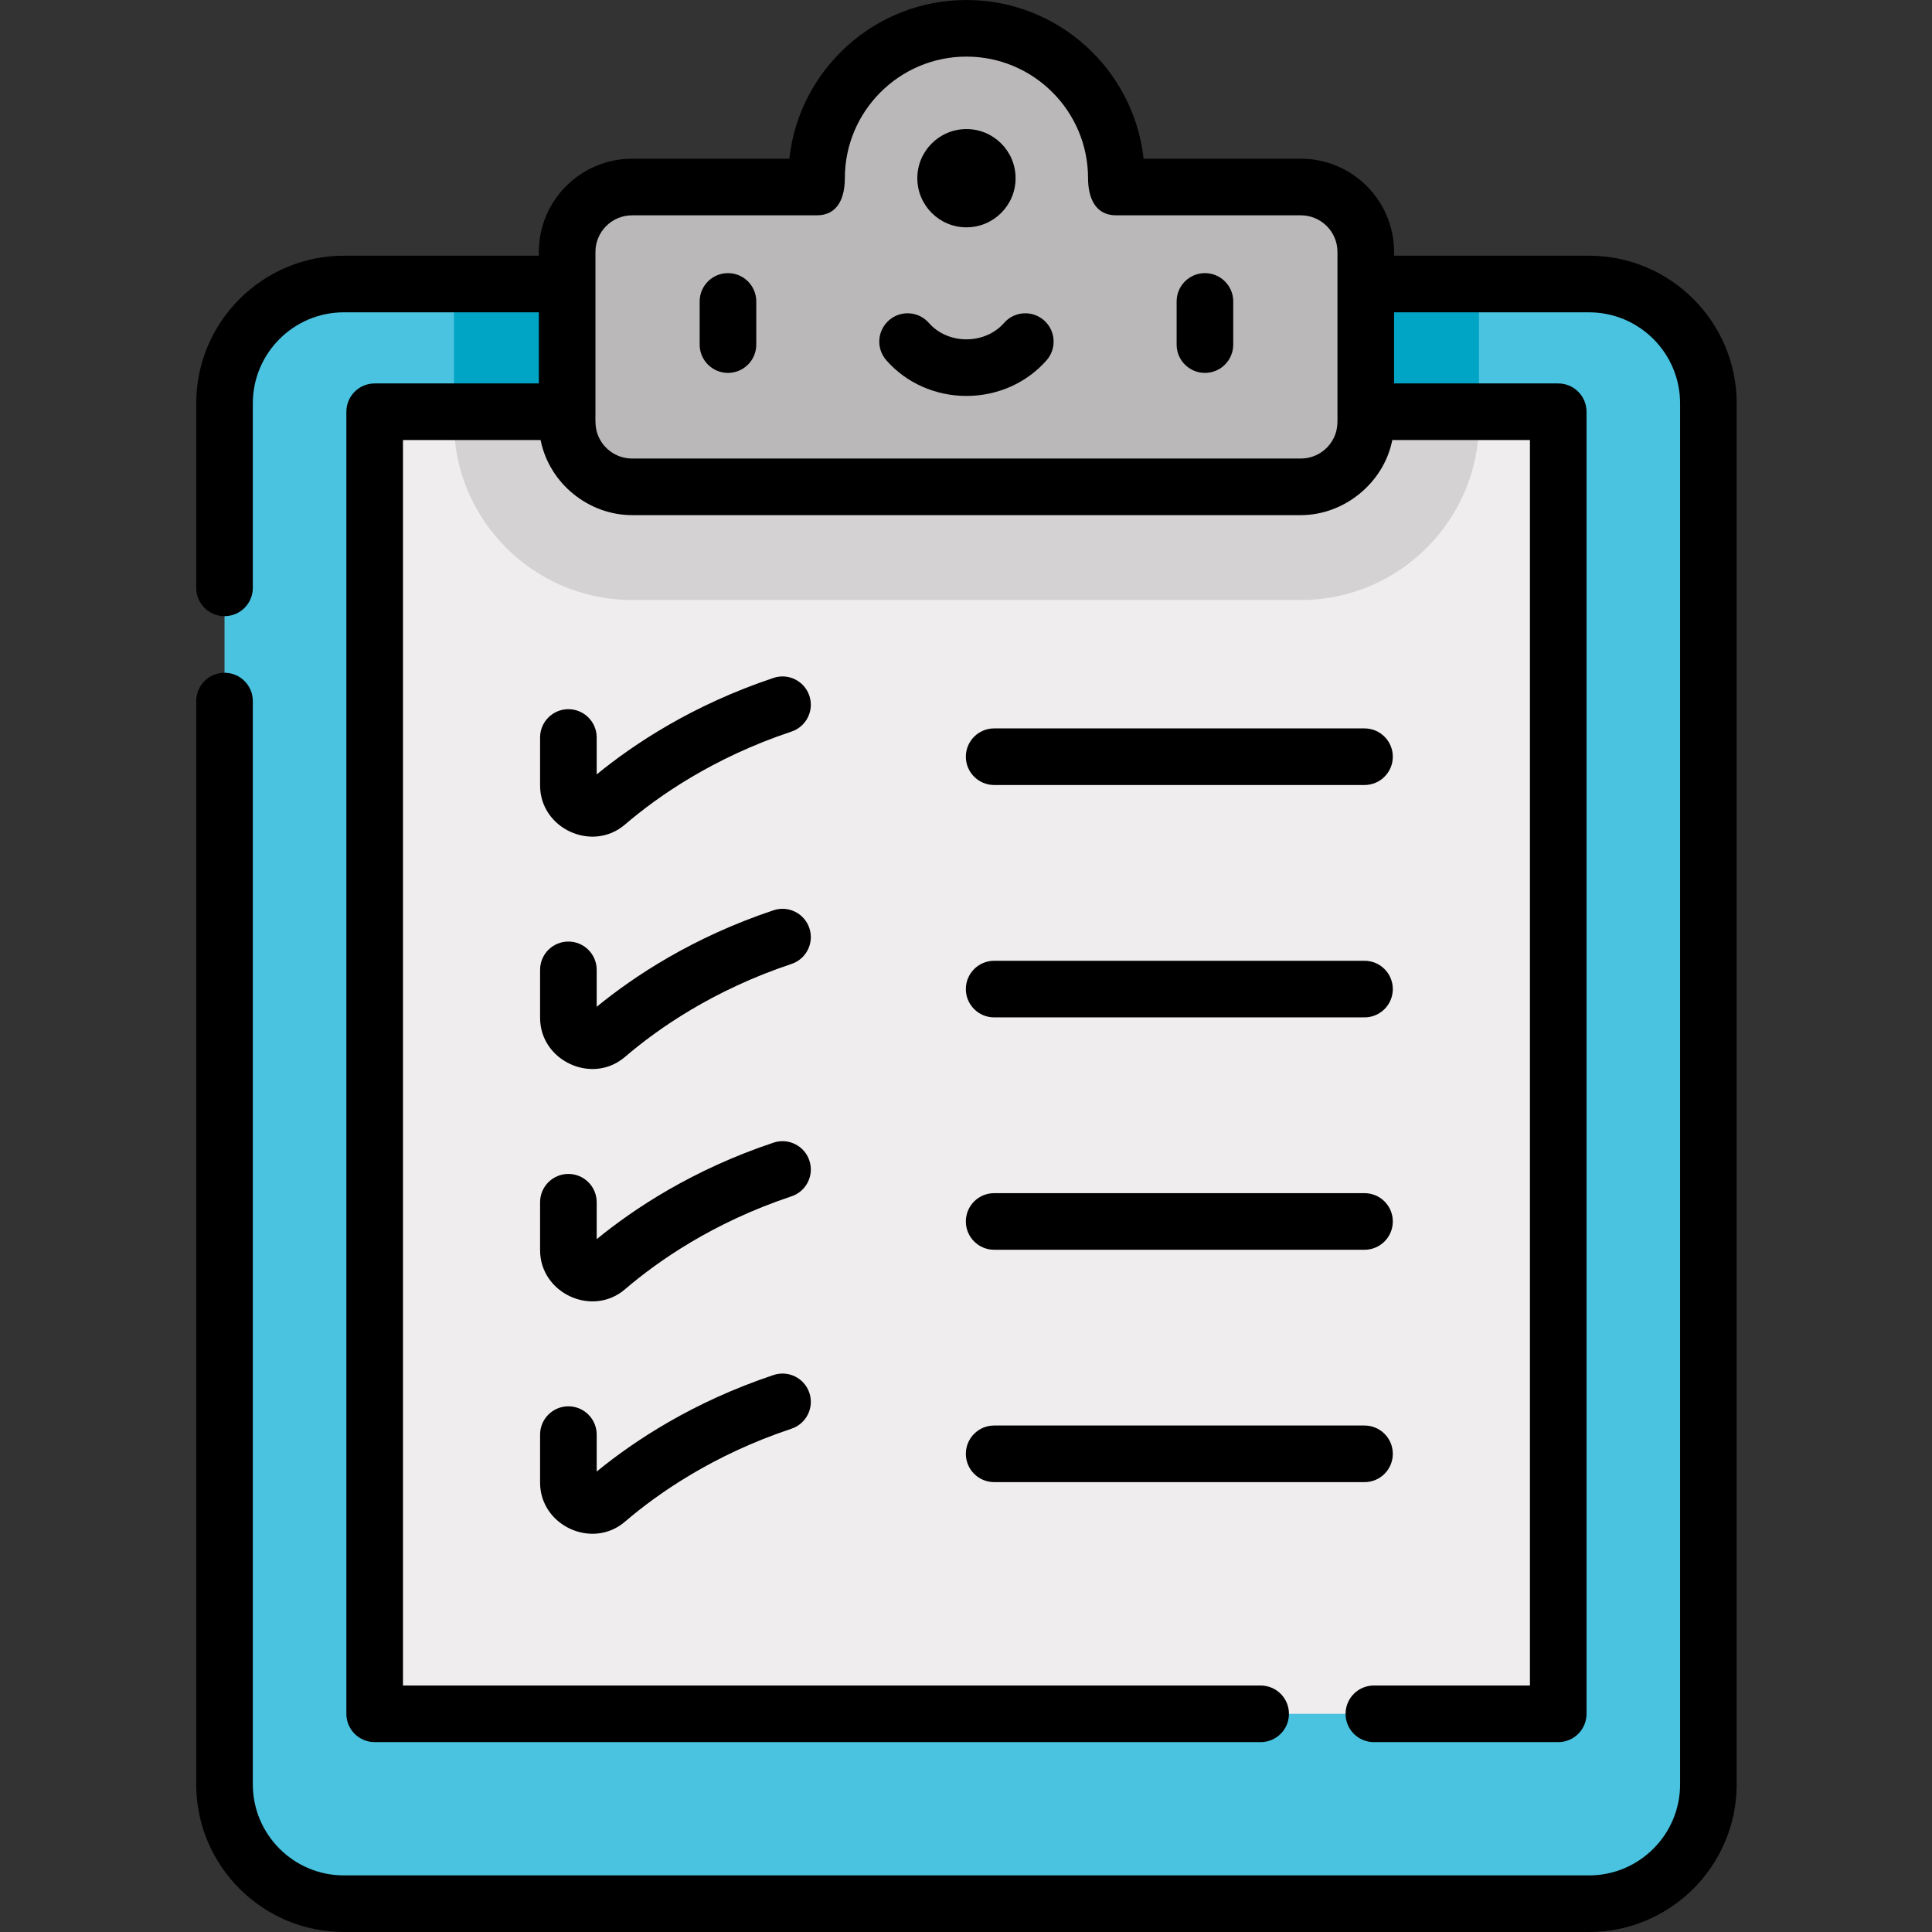<svg height="512pt" viewBox="-52 0 512 512" width="512pt" xmlns="http://www.w3.org/2000/svg"><rect x="-52" y="0" width="512" height="512" fill="#333333" stroke="none"/><path d="m369.109 75.266h-329.98c-17.469 0-31.629 14.16-31.629 31.629v365.977c0 17.469 14.16 31.629 31.629 31.629h329.98c17.469 0 31.633-14.16 31.633-31.629v-365.977c0-17.469-14.164-31.629-31.633-31.629zm0 0" fill="#49c3e0"/><path d="m68.301 75.266v36.551c0 26.023 21.172 47.195 47.191 47.195h177.254c26.023 0 47.195-21.172 47.195-47.195v-36.551zm0 0" fill="#00a5c6"/><path d="m47.293 109.113h313.656v345.066h-313.656zm0 0" fill="#efedee"/><path d="m68.301 109.113v2.703c0 26.023 21.172 47.195 47.191 47.195h177.254c26.023 0 47.195-21.172 47.195-47.195v-2.703zm0 0" fill="#d4d2d3"/><path d="m292.746 49.562h-48.977c.047-.777.074-1.555.074-2.34 0-21.938-17.785-39.723-39.723-39.723-21.941 0-39.727 17.785-39.727 39.727 0 .785.031 1.562.074 2.336h-48.977c-9.496 0-17.195 7.699-17.195 17.195v45.059c0 9.496 7.699 17.195 17.195 17.195h177.254c9.496 0 17.195-7.699 17.195-17.195v-45.059c0-9.496-7.699-17.195-17.195-17.195zm0 0" fill="#bab8b9"/><path d="m217.141 47.227c0 7.188-5.832 13.016-13.02 13.016-7.191 0-13.02-5.828-13.02-13.016 0-7.191 5.828-13.02 13.02-13.02 7.188 0 13.02 5.828 13.02 13.02zm0 0"/><path d="m140.918 98.82c4.145 0 7.5-3.355 7.5-7.5v-11.438c0-4.141-3.355-7.5-7.5-7.5-4.141 0-7.5 3.359-7.5 7.5v11.438c0 4.145 3.359 7.5 7.5 7.5zm0 0"/><path d="m267.32 98.82c4.145 0 7.5-3.355 7.5-7.5v-11.438c0-4.141-3.355-7.5-7.5-7.5-4.141 0-7.5 3.359-7.5 7.5v11.438c0 4.145 3.359 7.5 7.5 7.5zm0 0"/><path d="m204.121 104.926c8.242 0 15.984-3.449 21.246-9.465 2.727-3.117 2.406-7.855-.711-10.582-3.121-2.727-7.855-2.41-10.582.711-2.41 2.754-6.039 4.336-9.953 4.336-3.918 0-7.543-1.582-9.953-4.336-2.727-3.121-7.465-3.438-10.582-.711-3.121 2.727-3.438 7.465-.711 10.582 5.258 6.016 13 9.465 21.246 9.465zm0 0"/><path d="m162.492 184.391c-1.309-3.93-5.559-6.055-9.484-4.742-21.402 7.133-37.016 17.508-46.879 25.582v-9.789c0-4.141-3.359-7.5-7.5-7.5s-7.5 3.359-7.5 7.5v12.711c0 11.422 13.816 17.812 22.5 10.359 8.641-7.41 23.305-17.695 44.121-24.637 3.93-1.309 6.055-5.555 4.742-9.484zm0 0"/><path d="m211.461 208.035h98.148c4.145 0 7.5-3.359 7.5-7.5s-3.355-7.5-7.5-7.5h-98.148c-4.141 0-7.5 3.359-7.5 7.5s3.359 7.5 7.5 7.5zm0 0"/><path d="m162.492 245.973c-1.309-3.93-5.559-6.055-9.484-4.746-21.402 7.137-37.016 17.512-46.879 25.586v-9.789c0-4.145-3.359-7.5-7.5-7.5s-7.5 3.355-7.5 7.5v12.711c0 11.406 13.812 17.809 22.5 10.359 8.641-7.41 23.305-17.699 44.121-24.637 3.93-1.309 6.055-5.555 4.742-9.484zm0 0"/><path d="m211.461 269.617h98.148c4.145 0 7.5-3.359 7.5-7.5 0-4.145-3.355-7.5-7.5-7.5h-98.148c-4.141 0-7.5 3.355-7.5 7.5 0 4.141 3.359 7.5 7.5 7.5zm0 0"/><path d="m162.492 307.555c-1.309-3.93-5.559-6.055-9.484-4.746-21.402 7.137-37.016 17.512-46.879 25.586v-9.789c0-4.145-3.359-7.5-7.5-7.5s-7.5 3.355-7.5 7.5v12.711c0 11.402 13.812 17.809 22.5 10.359 8.641-7.41 23.309-17.699 44.121-24.637 3.93-1.309 6.055-5.555 4.742-9.484zm0 0"/><path d="m211.461 331.199h98.148c4.145 0 7.5-3.359 7.5-7.5 0-4.145-3.355-7.5-7.5-7.5h-98.148c-4.141 0-7.5 3.355-7.5 7.5 0 4.141 3.359 7.5 7.5 7.5zm0 0"/><path d="m98.629 372.688c-4.141 0-7.5 3.359-7.5 7.5v12.711c0 11.402 13.809 17.82 22.5 10.359 8.641-7.41 23.309-17.699 44.121-24.637 3.93-1.309 6.055-5.559 4.746-9.484-1.312-3.934-5.559-6.055-9.488-4.746-21.398 7.133-37.016 17.512-46.879 25.582v-9.789c0-4.141-3.359-7.496-7.5-7.496zm0 0"/><path d="m211.461 392.777h98.148c4.145 0 7.5-3.355 7.5-7.5 0-4.141-3.355-7.5-7.5-7.5h-98.148c-4.141 0-7.5 3.359-7.5 7.5 0 4.145 3.359 7.5 7.5 7.5zm0 0"/><path d="m369.109 67.766h-51.668v-1.008c0-13.617-11.078-24.695-24.695-24.695h-41.684c-2.578-23.621-22.648-42.062-46.941-42.062-24.297 0-44.363 18.441-46.945 42.062h-41.68c-13.617 0-24.695 11.078-24.695 24.695v1.008h-51.672c-21.574 0-39.129 17.555-39.129 39.129v48.898c0 4.141 3.359 7.5 7.5 7.5s7.5-3.359 7.5-7.5v-48.898c0-13.305 10.824-24.129 24.129-24.129h51.672v18.848h-43.508c-4.145 0-7.5 3.359-7.5 7.5v345.066c0 4.141 3.355 7.5 7.5 7.5h234.793c4.145 0 7.5-3.359 7.5-7.5 0-4.145-3.355-7.5-7.5-7.5h-227.293v-330.066h36.473c.004.02.012.039.016.059.008.039.012.078.02.113 2.32 11.316 12.648 19.727 24.195 19.727h177.25c11.441 0 21.883-8.457 24.191-19.727.008-.035.016-.074.023-.113.004-.02.008-.035.012-.059h36.477v330.066h-41.359c-4.145 0-7.5 3.355-7.5 7.5 0 4.141 3.355 7.5 7.5 7.5h48.859c4.141 0 7.5-3.359 7.5-7.5v-345.066c0-4.141-3.359-7.5-7.5-7.5h-43.508v-18.848h51.672c13.305 0 24.129 10.824 24.129 24.129v365.977c0 13.305-10.824 24.129-24.129 24.129h-329.984c-13.305 0-24.129-10.824-24.129-24.129v-287.082c0-4.141-3.359-7.5-7.5-7.5s-7.5 3.359-7.5 7.5v287.082c0 21.574 17.555 39.129 39.129 39.129h329.98c21.578 0 39.129-17.555 39.129-39.129v-365.977c.004-21.574-17.551-39.129-39.129-39.129zm-263.309-1.008c0-5.348 4.348-9.695 9.695-9.695h48.973c5.793 0 7.426-5.016 7.426-9.84 0-17.766 14.457-32.223 32.227-32.223 17.766 0 32.223 14.453 32.223 32.223 0 4.812 1.691 9.84 7.426 9.84h48.977c5.348 0 9.695 4.348 9.695 9.695v42.355c0 1.875.129 3.77-.438 5.582-1.227 3.945-4.914 6.816-9.258 6.816h-177.25c-4.344 0-8.031-2.871-9.262-6.816-.559-1.797-.434-3.719-.434-5.582zm0 0"/></svg>